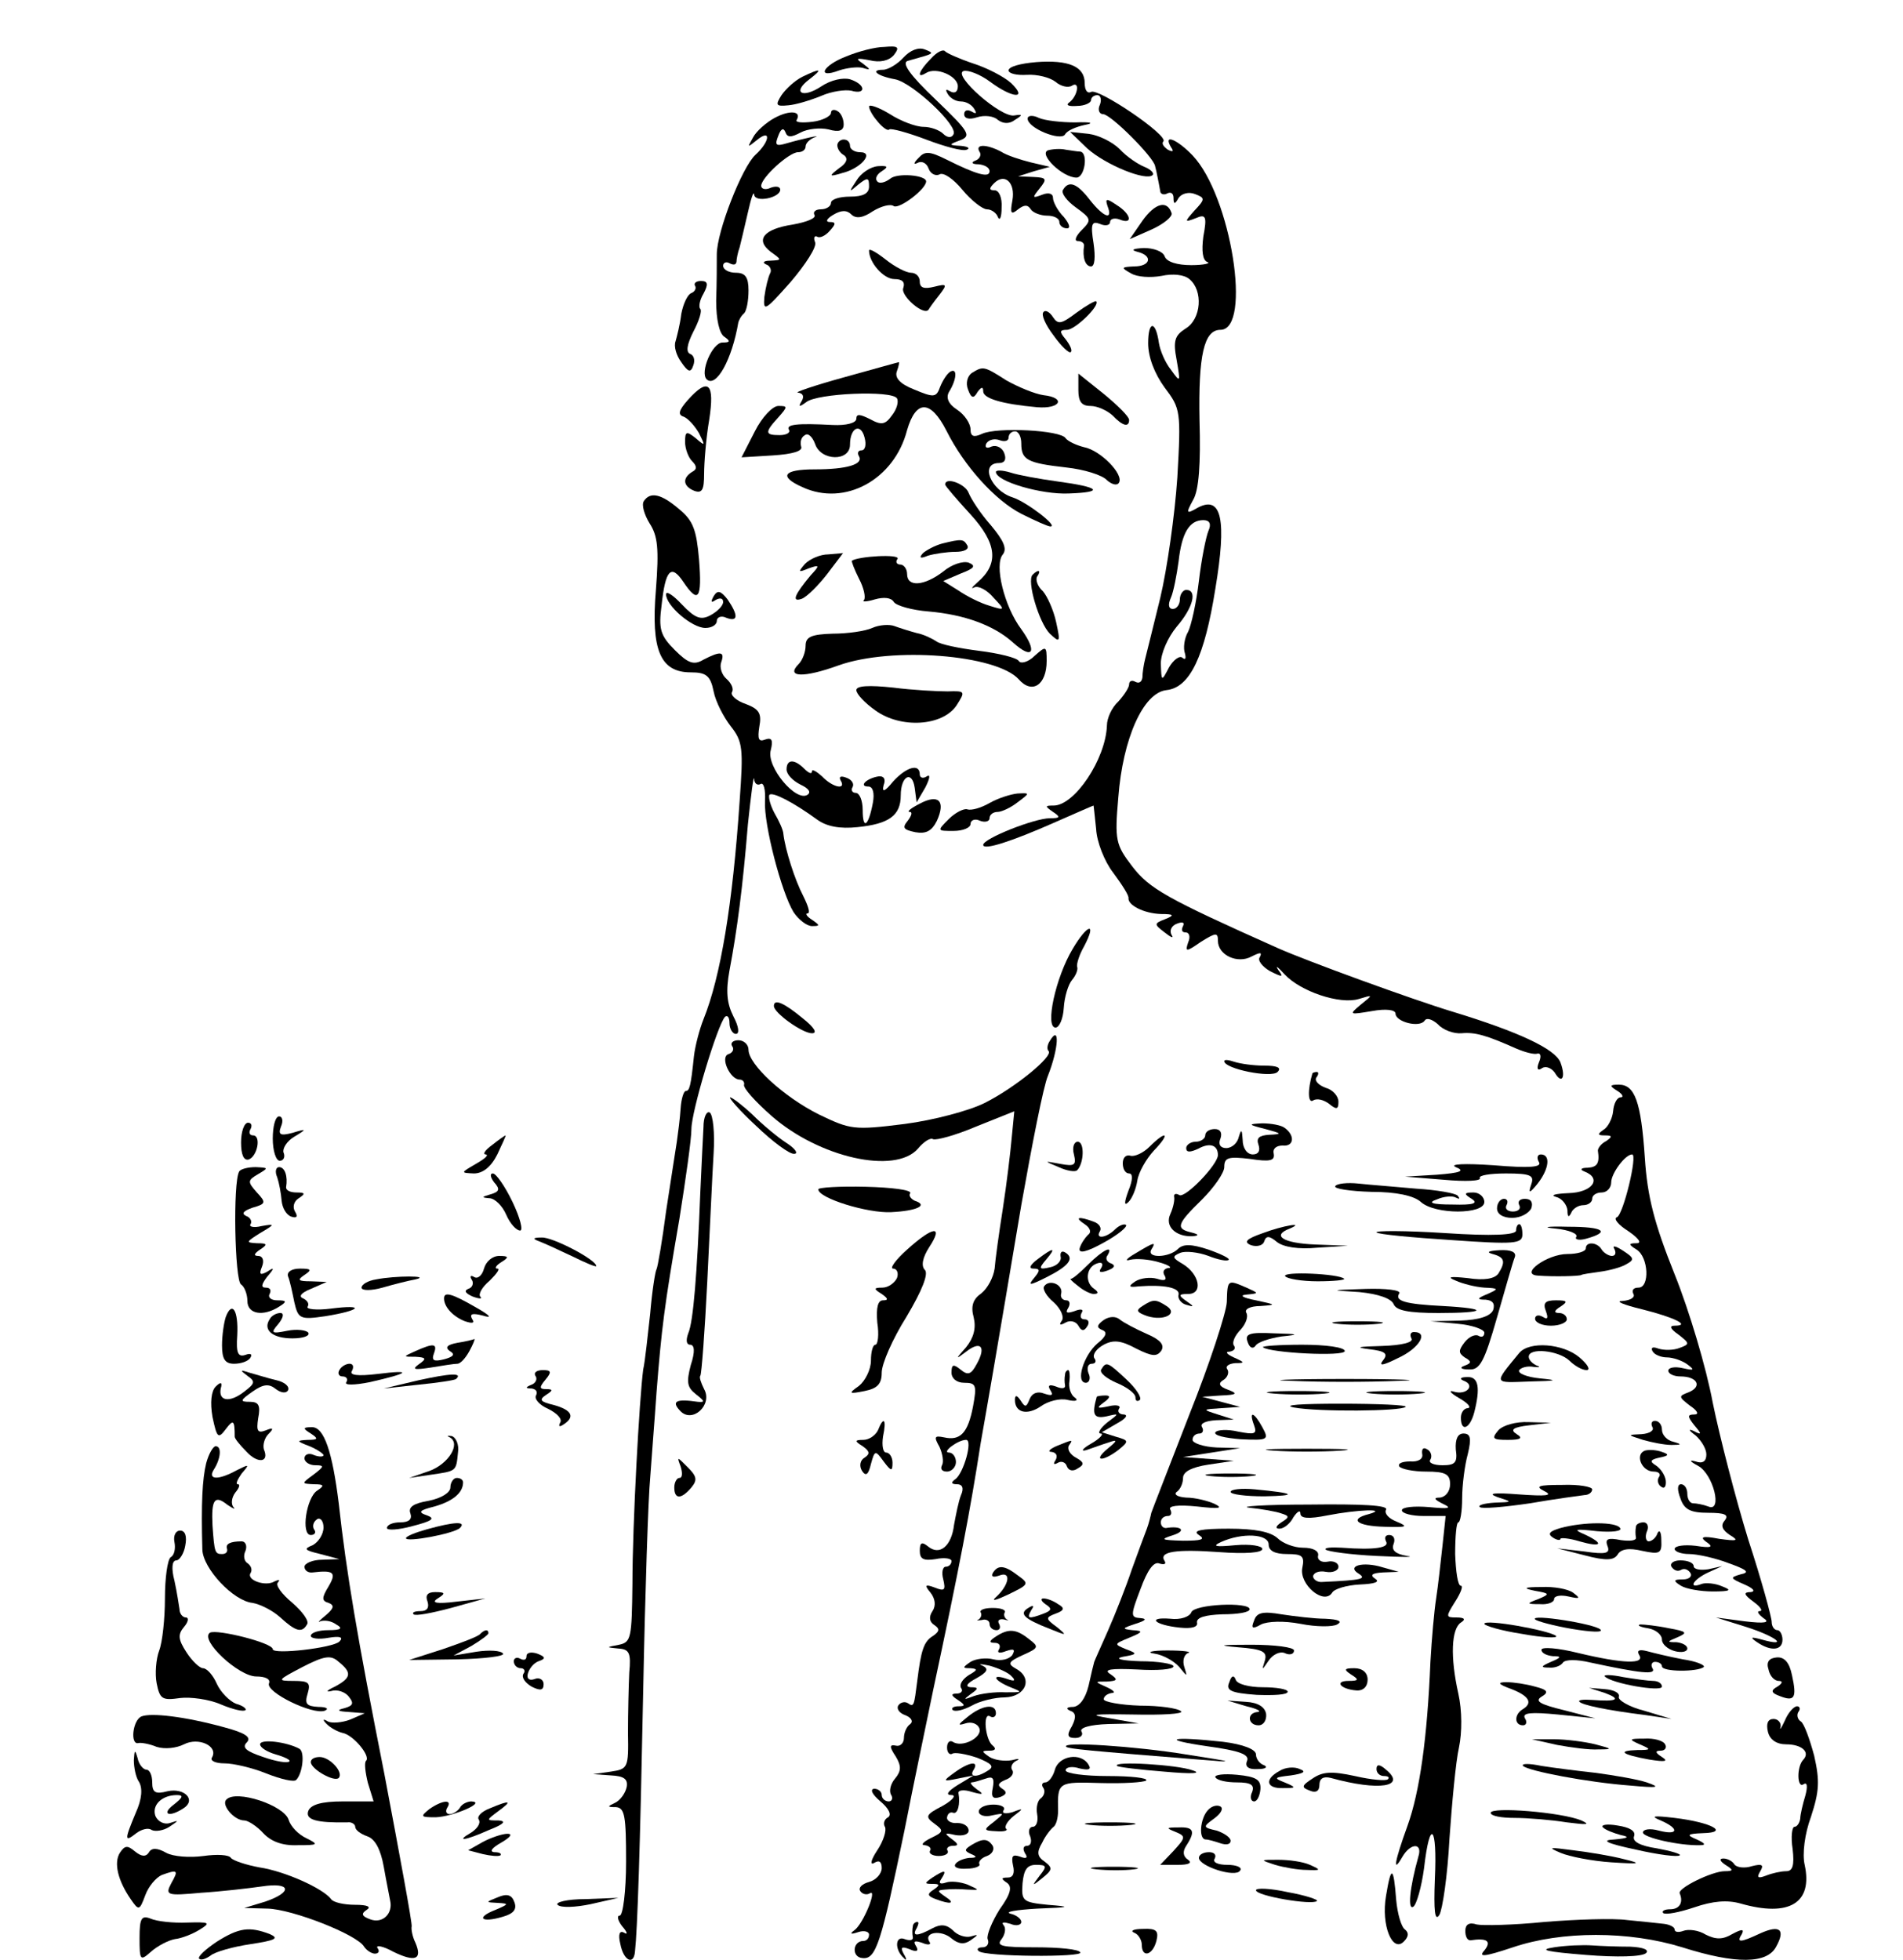 <?xml version="1.0" standalone="no"?>
<!DOCTYPE svg PUBLIC "-//W3C//DTD SVG 20010904//EN"
 "http://www.w3.org/TR/2001/REC-SVG-20010904/DTD/svg10.dtd">
<svg version="1.0" xmlns="http://www.w3.org/2000/svg"
 width="300pt" height="309pt" viewBox="0 0 300 309"
 preserveAspectRatio="xMidYMid meet">
<g transform="translate(0,309) scale(0.1,-0.1)"
fill="#000000" stroke="none">
<path d="M1334 3001 c-37 -14 -48 -36 -11 -22 12 4 29 6 37 4 13 -4 13 -3 0 7
-12 8 -10 9 11 5 16 -4 30 -1 38 8 10 13 7 15 -15 13 -14 0 -41 -7 -60 -15z"/>
<path d="M1424 2999 c-9 -10 -24 -19 -32 -19 -21 0 -9 -10 19 -15 27 -5 101
-74 92 -87 -3 -6 -10 -5 -16 1 -6 6 -20 11 -31 11 -12 0 -36 9 -53 20 -18 11
-33 16 -33 12 1 -12 27 -42 32 -36 3 2 29 -5 58 -16 29 -11 58 -19 64 -16 6 2
2 5 -9 6 -20 1 -20 2 -1 9 18 7 13 14 -39 64 -41 39 -54 58 -44 61 7 2 21 6
28 8 12 4 12 5 -1 10 -10 4 -23 -1 -34 -13z"/>
<path d="M1468 2998 c-20 -20 -24 -33 -8 -23 16 10 50 -5 50 -21 0 -9 -5 -12
-12 -8 -7 4 -8 3 -4 -4 4 -7 13 -12 21 -12 8 0 17 -5 21 -12 4 -7 3 -8 -4 -4
-7 4 -12 2 -12 -4 0 -7 8 -9 20 -5 12 4 27 2 33 -4 8 -6 18 -7 27 0 13 8 12 9
-1 7 -21 -4 -98 64 -80 70 7 2 26 -5 42 -17 35 -26 60 -28 33 -2 -11 10 -38
24 -60 31 -21 7 -41 16 -44 19 -3 4 -13 -1 -22 -11z"/>
<path d="M1633 2992 c-24 -2 -43 -7 -43 -13 0 -5 13 -8 29 -7 16 1 36 -4 45
-11 8 -7 20 -10 26 -6 13 8 9 -17 -5 -27 -5 -4 0 -6 13 -5 12 0 22 5 22 9 0 4
4 8 10 8 5 0 7 -7 4 -15 -4 -8 -1 -15 5 -15 12 0 80 -68 82 -82 1 -4 3 -12 4
-18 1 -5 3 -15 4 -21 0 -5 6 -7 11 -4 6 3 10 0 10 -7 0 -10 2 -11 8 0 5 7 16
10 26 6 16 -6 16 -8 -1 -26 -16 -18 -16 -19 2 -12 16 7 18 3 12 -29 -3 -23 -1
-37 6 -40 7 -2 -5 -5 -25 -5 -22 0 -39 5 -42 14 -3 8 -18 13 -33 13 -17 -1
-21 -3 -10 -6 25 -6 21 -23 -5 -23 -21 -1 -21 -2 -5 -11 10 -6 31 -7 48 -4 18
4 36 2 44 -5 22 -18 19 -63 -6 -78 -17 -11 -20 -19 -14 -50 6 -35 6 -36 -9
-15 -9 11 -17 30 -19 42 -5 36 -17 36 -17 0 0 -22 10 -48 26 -70 25 -33 26
-37 20 -142 -4 -59 -16 -144 -27 -190 -11 -45 -22 -89 -24 -97 -2 -8 -4 -21
-4 -28 -1 -7 -5 -10 -11 -7 -5 3 -10 2 -10 -4 0 -5 -8 -17 -17 -27 -10 -9 -18
-26 -18 -38 -2 -53 -51 -126 -84 -126 -14 0 -14 -1 -1 -10 12 -8 12 -10 -5
-10 -24 0 -105 -32 -105 -42 0 -9 44 5 114 36 32 14 59 26 60 26 0 0 2 -17 4
-37 1 -20 13 -51 27 -69 14 -19 25 -36 24 -40 -1 -11 24 -24 51 -25 21 0 22
-2 7 -8 -18 -7 -18 -8 -1 -21 10 -8 15 -10 11 -4 -4 7 0 15 9 18 8 3 12 2 9
-4 -3 -6 -2 -10 4 -10 6 0 8 -7 4 -16 -5 -15 -3 -15 20 1 24 15 27 15 27 2 0
-23 31 -37 53 -25 14 7 17 7 13 -1 -4 -5 4 -15 16 -22 20 -10 22 -10 13 2 -5
8 -1 5 10 -7 25 -27 87 -48 117 -39 23 7 23 7 3 -9 -19 -16 -18 -16 18 -10 22
4 37 2 37 -4 0 -13 38 -23 46 -11 3 5 12 2 21 -6 8 -9 25 -15 37 -14 21 2 39
-3 86 -24 14 -6 29 -10 34 -8 5 1 6 -5 2 -14 -4 -10 -2 -14 5 -9 6 4 15 0 20
-7 11 -19 18 -8 9 16 -8 21 -65 48 -170 80 -63 19 -230 80 -275 100 -177 79
-203 94 -230 129 -26 34 -28 41 -22 109 7 92 39 165 76 169 37 4 60 53 77 160
18 108 10 147 -27 128 -19 -11 -20 -10 -8 12 9 15 12 57 10 125 -2 103 7 143
33 143 50 0 17 211 -44 275 -24 25 -47 35 -34 13 5 -7 3 -8 -5 -4 -7 5 -10 10
-7 13 9 9 -103 85 -114 78 -6 -3 -10 3 -10 14 0 26 -25 37 -77 33z m272 -739
c-4 -10 -11 -45 -15 -79 -4 -34 -12 -70 -17 -80 -6 -10 -8 -26 -5 -34 2 -8 1
-11 -4 -7 -4 4 -14 -3 -21 -15 -12 -23 -12 -23 -13 6 0 16 11 41 25 58 26 30
33 58 15 58 -5 0 -10 -7 -10 -15 0 -8 -5 -15 -11 -15 -7 0 -8 7 -3 18 4 9 9
35 12 57 5 45 17 65 39 65 10 0 13 -6 8 -17z"/>
<path d="M1265 2969 c-12 -6 -26 -19 -33 -29 -10 -16 -9 -18 11 -16 12 1 35 8
52 15 16 7 37 10 47 8 24 -7 23 10 -2 18 -11 3 -30 -1 -45 -11 -30 -20 -47
-10 -19 11 22 17 18 18 -11 4z"/>
<path d="M1221 2904 c-13 -7 -29 -21 -34 -31 -9 -16 -9 -16 6 -4 23 19 21 -2
-2 -23 -21 -19 -61 -121 -61 -157 0 -13 0 -46 -1 -73 0 -30 5 -52 13 -57 10
-7 9 -9 -3 -9 -16 0 -36 -47 -25 -58 15 -14 40 31 50 90 1 3 4 10 9 14 4 4 7
20 7 36 0 21 -5 28 -20 28 -11 0 -20 5 -20 11 0 5 5 7 10 4 6 -3 10 -3 11 2 0
4 2 15 5 23 2 8 8 33 13 55 5 22 9 35 10 28 1 -13 41 -5 41 8 0 5 -7 6 -15 3
-8 -4 -15 -2 -15 3 0 13 44 53 58 53 7 0 12 4 12 9 0 5 6 11 13 14 17 6 -19
-2 -43 -9 -17 -5 -19 -3 -13 12 4 11 8 13 11 6 3 -9 9 -9 24 -1 11 6 31 8 44
5 17 -5 24 -2 24 8 0 8 -4 18 -10 21 -5 3 -10 2 -10 -3 0 -5 -13 -12 -29 -14
-17 -2 -28 -1 -25 3 8 14 -11 16 -35 3z"/>
<path d="M1620 2903 c0 -15 52 -36 59 -25 3 6 17 12 31 15 16 3 10 5 -15 4
-22 0 -48 3 -57 7 -10 5 -18 4 -18 -1z"/>
<path d="M1714 2856 c29 -26 93 -52 103 -42 3 3 -3 9 -13 13 -10 4 -28 16 -39
28 -11 11 -33 22 -49 24 l-29 3 27 -26z"/>
<path d="M1320 2861 c0 -6 5 -13 11 -16 6 -5 4 -12 -8 -20 -17 -13 -16 -14 4
-8 30 7 52 33 29 33 -9 0 -16 5 -16 10 0 6 -4 10 -10 10 -5 0 -10 -4 -10 -9z"/>
<path d="M1544 2851 c4 -5 0 -12 -6 -14 -8 -3 -6 -6 5 -6 9 -1 17 -5 17 -11 0
-11 -21 -5 -67 18 -28 14 -35 14 -45 3 -8 -8 -8 -11 -2 -8 7 4 15 0 18 -9 3
-8 11 -12 17 -9 6 4 22 -7 36 -24 14 -17 32 -31 39 -31 7 0 15 -6 17 -12 3 -7
6 -1 6 15 1 15 -4 27 -11 27 -9 0 -9 3 -1 11 17 17 34 1 29 -27 -4 -21 -2 -23
9 -14 9 7 15 8 20 0 3 -5 15 -10 26 -10 10 0 19 -4 19 -10 0 -5 5 -10 12 -10
6 0 4 7 -5 18 -10 10 -17 24 -17 30 0 7 -7 9 -17 5 -16 -6 -16 -5 -4 10 12 15
11 17 -10 18 l-24 1 25 8 25 7 -30 7 c-16 4 -38 11 -47 17 -23 12 -41 12 -34
0z"/>
<path d="M1652 2853 c-15 -6 23 -43 45 -43 13 0 19 39 6 41 -5 0 -15 2 -23 3
-8 2 -21 1 -28 -1z"/>
<path d="M1350 2805 c-12 -18 -12 -19 3 -6 15 12 17 11 17 -3 0 -11 -9 -16
-30 -16 -16 0 -30 -4 -30 -10 0 -5 -7 -10 -16 -10 -8 0 -13 -4 -10 -9 3 -5
-12 -11 -34 -15 -46 -7 -60 -24 -35 -43 18 -13 18 -13 -1 -14 -10 0 -13 -3 -6
-6 6 -2 9 -9 6 -14 -3 -6 -7 -22 -9 -37 -2 -24 1 -22 41 23 24 28 42 56 39 63
-3 7 -1 11 3 9 4 -3 13 1 20 9 10 11 10 14 0 14 -7 0 -5 5 5 11 13 8 22 8 29
1 7 -7 18 -6 34 5 13 8 28 12 33 8 9 -5 51 27 51 39 0 10 -46 14 -57 4 -8 -6
-17 -8 -20 -4 -4 4 -1 11 7 16 11 7 10 9 -6 8 -12 -1 -27 -11 -34 -23z"/>
<path d="M1676 2791 c-4 -5 6 -18 20 -28 25 -18 25 -20 9 -36 -9 -9 -12 -17
-6 -17 6 0 10 -3 10 -7 -3 -19 2 -33 11 -33 6 0 7 15 4 36 -5 31 -3 36 10 31
9 -4 16 -2 16 3 0 5 7 7 15 4 22 -9 18 9 -5 23 -16 11 -18 10 -14 -2 9 -23 -6
-18 -28 10 -20 26 -33 31 -42 16z"/>
<path d="M1801 2742 l-20 -29 34 15 c20 9 34 21 32 26 -7 21 -26 16 -46 -12z"/>
<path d="M1370 2695 c0 -19 23 -45 40 -45 13 0 17 -5 14 -14 -5 -12 33 -45 40
-34 1 2 8 12 16 22 14 18 13 19 -7 14 -16 -4 -23 -2 -23 8 0 8 -6 14 -14 14
-7 0 -25 9 -40 21 -14 11 -26 18 -26 14z"/>
<path d="M1096 2639 c2 -4 -1 -9 -6 -11 -6 -2 -13 -17 -16 -33 -2 -17 -7 -36
-9 -43 -3 -8 1 -22 9 -33 11 -16 15 -17 19 -5 3 8 1 16 -5 18 -7 3 -5 15 5 35
9 17 14 33 11 36 -3 3 -1 14 5 24 8 15 7 20 -4 20 -8 0 -12 -4 -9 -8z"/>
<path d="M1697 2597 c-24 -18 -29 -19 -37 -7 -5 8 -12 12 -15 8 -4 -4 3 -20
16 -37 12 -17 25 -29 27 -26 3 2 -1 11 -8 20 -10 12 -10 15 2 15 13 0 53 39
46 45 -2 1 -16 -7 -31 -18z"/>
<path d="M1330 2495 c-47 -13 -79 -24 -72 -24 8 -1 10 -6 6 -13 -6 -10 -4 -10
7 -2 17 14 135 19 143 6 3 -5 0 -17 -8 -27 -10 -14 -16 -16 -34 -6 -16 8 -22
9 -22 1 0 -7 -16 -11 -37 -10 -57 3 -75 1 -69 -8 2 -4 -4 -8 -15 -8 -23 0 -24
4 -2 28 15 17 15 18 0 18 -9 0 -26 -18 -37 -40 l-21 -41 49 3 c32 2 48 7 45
14 -2 7 0 15 6 18 5 4 12 -3 16 -14 9 -27 55 -28 55 -1 0 27 17 35 23 11 3
-11 1 -20 -5 -20 -5 0 -7 -4 -4 -9 8 -13 -19 -21 -70 -21 -49 0 -57 -11 -19
-28 67 -31 145 12 165 90 14 48 37 48 62 -1 28 -56 77 -110 118 -131 22 -11
42 -20 46 -20 13 0 -38 39 -60 46 -34 11 -52 54 -21 54 9 0 12 6 8 16 -3 8
-12 13 -20 10 -8 -4 -11 -1 -8 5 4 6 13 8 21 5 8 -3 14 -1 14 4 0 6 5 10 10
10 6 0 10 -9 10 -19 0 -26 9 -31 71 -38 28 -3 57 -12 64 -20 8 -7 16 -9 19 -4
8 13 -29 51 -55 56 -12 3 -25 9 -29 14 -7 13 -109 18 -132 7 -13 -6 -18 -4
-18 7 0 9 -9 23 -21 31 -14 9 -18 19 -13 28 12 19 14 39 2 32 -5 -3 -12 -14
-16 -24 -6 -17 -10 -17 -41 -4 -23 9 -31 19 -27 29 3 8 4 15 3 14 -1 0 -40
-11 -87 -24z"/>
<path d="M1532 2502 c-7 -5 -10 -16 -6 -26 5 -14 9 -15 15 -4 6 8 9 9 9 1 0
-11 29 -20 85 -25 37 -3 46 15 10 19 -14 2 -40 13 -58 23 -36 23 -37 23 -55
12z"/>
<path d="M1700 2475 c0 -18 5 -25 19 -25 11 0 26 -7 35 -15 16 -17 26 -19 26
-7 0 5 -18 23 -40 41 l-40 32 0 -26z"/>
<path d="M1084 2459 c-14 -16 -16 -23 -6 -26 7 -3 17 -14 24 -26 10 -20 10
-21 -5 -8 -15 12 -17 11 -17 -6 0 -10 5 -24 11 -30 8 -8 8 -13 0 -17 -16 -10
-14 -23 4 -30 12 -4 15 2 15 27 0 17 3 56 8 85 9 58 -1 68 -34 31z"/>
<path d="M1570 2346 c0 -15 72 -36 115 -34 57 2 49 10 -18 19 -29 4 -62 10
-74 14 -13 4 -23 4 -23 1z"/>
<path d="M1490 2326 c0 -2 18 -23 40 -47 42 -46 45 -78 11 -107 -9 -8 -11 -11
-5 -8 6 3 20 -4 30 -16 19 -20 19 -21 -6 -13 -14 4 -36 15 -49 24 l-24 15 28
12 c21 8 24 12 12 17 -9 3 -27 -3 -40 -14 -30 -23 -57 -25 -57 -4 0 8 -5 15
-11 15 -5 0 -8 4 -4 9 4 8 -62 4 -72 -3 -1 -1 4 -14 11 -28 8 -15 11 -30 8
-34 -4 -3 4 -3 17 1 14 4 26 3 30 -4 4 -6 29 -13 55 -15 57 -5 103 -22 133
-49 31 -28 39 -15 13 21 -27 36 -43 102 -29 118 7 9 1 22 -19 46 -16 18 -31
41 -35 51 -5 14 -37 26 -37 13z"/>
<path d="M1015 2300 c-4 -6 1 -22 9 -35 13 -20 15 -40 10 -105 -8 -95 7 -130
55 -130 24 0 31 -5 36 -30 3 -16 16 -41 27 -55 19 -24 20 -35 14 -118 -11
-163 -30 -277 -57 -344 -6 -15 -13 -41 -15 -58 -5 -48 -7 -55 -13 -55 -3 0 -7
-12 -8 -27 -1 -16 -4 -39 -6 -53 -2 -14 -10 -63 -17 -110 -6 -46 -13 -87 -15
-91 -2 -3 -7 -34 -10 -70 -4 -35 -8 -75 -11 -88 -6 -45 -17 -244 -17 -338 -1
-85 -2 -92 -21 -96 -21 -4 -21 -4 -1 -6 17 -1 20 -7 17 -38 -1 -21 -2 -64 -2
-95 1 -55 0 -57 -27 -61 l-28 -4 28 -2 c21 -1 27 -6 25 -18 -2 -10 -10 -21
-18 -25 -13 -6 -13 -7 1 -7 14 -1 16 -14 16 -86 0 -47 -5 -85 -10 -85 -5 0 -3
-8 4 -17 8 -9 9 -14 3 -10 -7 4 -10 -2 -6 -18 5 -26 21 -34 23 -12 4 36 8 160
13 412 3 154 8 305 11 335 2 30 7 91 10 135 8 101 12 134 36 273 10 63 19 126
19 142 0 28 41 164 53 177 4 3 7 -1 7 -10 0 -9 5 -17 10 -17 6 0 5 11 -4 28
-10 20 -12 39 -6 72 12 63 21 132 29 230 5 47 9 79 10 72 0 -7 5 -11 10 -8 5
3 8 -9 7 -27 -2 -37 26 -144 45 -175 8 -12 21 -22 29 -22 13 0 13 1 0 10 -8 5
-11 10 -7 10 5 0 1 12 -7 28 -13 25 -28 72 -31 97 0 6 -7 21 -14 33 -7 13 -10
26 -8 29 5 5 38 -12 75 -39 15 -11 36 -15 64 -12 49 5 68 18 68 50 0 31 18 40
22 12 l3 -23 14 24 c7 14 8 21 2 17 -6 -4 -11 -2 -11 3 0 18 -21 12 -42 -11
-13 -16 -18 -18 -15 -6 4 10 0 15 -8 14 -19 -3 -32 -16 -16 -16 7 0 10 -10 7
-26 -7 -37 -16 -43 -16 -11 0 15 -5 27 -11 27 -5 0 -8 4 -5 9 3 5 -1 12 -10
15 -8 3 -12 2 -9 -4 10 -16 -12 -12 -29 6 -9 8 -16 12 -16 8 0 -5 -5 -3 -12 4
-16 16 -28 15 -28 -1 0 -8 10 -18 22 -24 13 -6 17 -12 11 -16 -18 -12 -65 44
-58 70 4 16 2 21 -9 17 -10 -4 -12 1 -9 20 4 21 0 28 -21 36 -15 5 -25 14 -22
19 3 5 -1 14 -9 21 -7 6 -11 18 -8 26 6 17 -1 18 -28 4 -15 -9 -24 -6 -45 15
-23 23 -26 33 -21 71 6 56 15 65 34 37 24 -36 30 -27 25 35 -4 46 -9 61 -31
79 -29 25 -46 28 -56 13z"/>
<path d="M1485 2233 c-11 -3 -24 -10 -30 -15 -7 -8 -4 -9 8 -4 10 3 30 6 43 6
14 0 22 4 19 10 -6 10 -8 11 -40 3z"/>
<path d="M1269 2201 c-11 -13 -11 -14 6 -7 17 6 18 5 3 -11 -25 -30 -31 -43
-14 -37 8 3 26 21 40 39 l25 33 -23 -2 c-13 0 -29 -7 -37 -15z"/>
<path d="M1628 2184 c-10 -9 10 -76 27 -93 16 -15 17 -14 10 18 -4 19 -14 41
-21 49 -8 7 -12 18 -9 23 7 10 2 12 -7 3z"/>
<path d="M1050 2153 c0 -18 41 -53 62 -53 10 0 18 5 18 11 0 6 7 9 15 5 19 -7
19 4 2 29 -11 14 -16 15 -22 5 -5 -9 -4 -11 3 -6 7 4 12 3 12 -3 0 -6 -9 -15
-20 -21 -15 -8 -24 -5 -45 17 -14 15 -25 22 -25 16z"/>
<path d="M1375 2100 c-11 -5 -39 -9 -62 -9 -34 -1 -43 -5 -43 -19 0 -10 -5
-23 -11 -29 -21 -21 8 -22 63 -2 84 30 249 17 284 -22 21 -24 44 -9 44 29 0
24 -1 24 -19 8 -10 -10 -22 -13 -25 -8 -3 5 -31 12 -63 16 -31 4 -61 10 -67
15 -6 4 -20 11 -31 13 -11 3 -27 8 -35 11 -8 3 -24 2 -35 -3z"/>
<path d="M1350 2002 c0 -6 13 -20 30 -32 40 -29 106 -25 128 8 14 22 14 23
-14 22 -16 0 -55 2 -86 6 -38 4 -58 3 -58 -4z"/>
<path d="M1450 1823 c-14 -7 -21 -13 -16 -13 5 0 3 -6 -3 -14 -9 -11 -7 -14
12 -18 17 -3 26 2 34 18 14 31 3 43 -27 27z"/>
<path d="M1560 1824 c-14 -8 -29 -12 -35 -10 -5 2 -19 -5 -29 -15 -19 -19 -19
-19 7 -19 15 0 27 5 27 11 0 6 7 9 15 5 8 -3 15 -1 15 4 0 6 6 10 13 10 6 0
21 7 31 15 20 15 20 15 0 14 -10 -1 -30 -7 -44 -15z"/>
<path d="M1691 1594 c-27 -45 -44 -124 -27 -124 6 0 12 14 13 31 1 17 7 37 13
44 6 7 10 17 8 21 -1 5 4 20 11 32 21 40 5 35 -18 -4z"/>
<path d="M1220 1504 c0 -11 45 -43 60 -43 9 0 4 9 -15 24 -29 24 -45 31 -45
19z"/>
<path d="M1655 1449 c-4 -6 -5 -13 -2 -16 8 -8 -53 -58 -101 -82 -24 -12 -80
-27 -126 -33 -80 -10 -85 -9 -135 15 -56 28 -111 79 -111 102 0 8 -7 15 -16
15 -8 0 -13 -4 -10 -9 4 -5 1 -11 -6 -13 -13 -5 3 -40 18 -40 5 0 8 -4 7 -8
-2 -5 18 -27 43 -49 75 -66 195 -93 231 -52 9 11 20 18 24 15 5 -2 35 6 68 20
l60 24 -4 -41 c-2 -23 -8 -73 -14 -112 -6 -38 -12 -81 -13 -95 -2 -14 -11 -31
-21 -39 -13 -9 -17 -20 -12 -38 4 -17 0 -32 -12 -47 -17 -19 -17 -20 0 -7 23
18 32 8 17 -19 -9 -17 -14 -19 -26 -9 -11 9 -14 8 -14 -5 0 -9 8 -16 20 -16
19 0 20 -4 14 -37 -8 -42 -20 -55 -46 -49 -15 3 -16 1 -7 -15 5 -11 7 -24 4
-29 -3 -6 0 -10 8 -10 7 0 14 7 14 15 0 8 -5 15 -11 15 -12 0 14 20 27 20 11
0 -4 -53 -17 -62 -7 -5 -7 -8 3 -8 8 0 11 -6 6 -17 -4 -10 -8 -31 -11 -47 -4
-34 -23 -49 -41 -34 -10 8 -13 6 -13 -7 0 -13 6 -16 25 -13 14 3 25 1 25 -3 0
-5 -4 -9 -9 -9 -5 0 -7 -9 -4 -20 4 -17 2 -19 -13 -13 -16 6 -17 4 -7 -8 7 -9
9 -20 3 -29 -6 -9 -5 -17 3 -22 9 -6 8 -10 -2 -17 -15 -9 -19 -23 -25 -71 -5
-39 -5 -42 -15 -35 -5 3 -12 1 -15 -4 -3 -5 2 -12 11 -15 10 -4 13 -10 8 -14
-6 -4 -10 -14 -10 -22 0 -8 -6 -14 -13 -12 -10 2 -10 -2 0 -17 9 -15 9 -23 -1
-35 -7 -8 -10 -20 -6 -26 3 -5 1 -10 -4 -10 -6 0 -11 5 -11 10 0 6 -6 10 -12
10 -7 -1 -3 -9 10 -20 13 -11 18 -21 12 -25 -6 -3 -8 -10 -5 -15 3 -5 -2 -22
-12 -37 -10 -15 -12 -24 -5 -20 8 5 12 2 12 -8 0 -9 -9 -19 -20 -22 -11 -3
-17 -9 -14 -14 3 -5 10 -7 15 -4 13 9 -10 -48 -24 -58 -8 -6 -6 -7 6 -3 9 3
17 1 17 -4 0 -6 -4 -10 -9 -10 -17 0 -19 -26 -1 -27 21 -2 29 23 66 202 14 72
35 171 45 220 41 192 59 286 75 390 3 17 12 68 20 115 8 47 28 164 44 260 17
96 35 188 42 204 17 43 19 82 3 55z"/>
<path d="M1930 1417 c0 -12 74 -27 84 -17 7 7 -1 10 -21 10 -17 0 -38 3 -47 6
-9 3 -16 4 -16 1z"/>
<path d="M2069 1398 c-8 -27 -7 -48 1 -43 6 4 17 1 25 -5 12 -10 15 -9 15 3 0
9 -9 19 -20 22 -11 4 -18 11 -15 16 4 5 4 9 1 9 -3 0 -6 -1 -7 -2z"/>
<path d="M2550 1370 c8 -5 10 -10 5 -10 -6 0 -11 -10 -12 -22 -1 -11 -8 -25
-15 -29 -10 -7 -10 -9 2 -9 12 0 12 -2 2 -9 -8 -4 -13 -11 -13 -15 3 -20 -1
-26 -16 -27 -11 0 -13 -3 -5 -6 28 -11 12 -33 -25 -34 -21 -1 -30 -3 -20 -6 9
-2 17 -12 18 -21 0 -11 2 -12 6 -4 2 6 11 12 19 12 8 0 14 5 14 10 0 6 7 10
15 10 8 0 15 7 15 16 0 14 22 44 33 44 9 0 -14 -95 -24 -99 -6 -2 2 -12 18
-22 16 -11 22 -19 13 -19 -13 0 -13 -2 0 -10 19 -12 21 -60 3 -60 -8 0 -11 -4
-8 -10 3 -5 -4 -10 -17 -11 -13 0 1 -6 30 -13 52 -13 78 -26 52 -26 -9 0 -7
-5 6 -14 18 -14 18 -15 2 -21 -10 -4 -25 -4 -34 -1 -8 3 -12 2 -9 -4 3 -6 14
-10 23 -10 9 0 24 -5 32 -11 12 -9 11 -10 -7 -6 -13 3 -23 1 -23 -4 0 -5 9 -9
19 -9 27 0 35 -16 13 -25 -16 -6 -16 -7 2 -21 12 -8 15 -14 7 -14 -11 0 -11
-3 0 -17 12 -14 12 -16 -1 -9 -9 4 -8 1 3 -7 9 -8 17 -21 17 -30 0 -11 -6 -15
-17 -11 -11 3 -9 0 4 -7 24 -13 39 -74 16 -64 -8 3 -19 5 -24 5 -5 0 -9 7 -9
15 0 8 -4 15 -10 15 -6 0 -6 -9 -1 -22 6 -18 16 -23 44 -23 26 0 33 -3 26 -12
-7 -8 -4 -15 8 -23 15 -9 12 -10 -17 -6 -26 5 -31 3 -20 -5 12 -8 8 -10 -17
-6 -18 2 -33 0 -33 -5 0 -4 10 -8 23 -8 12 0 40 -6 61 -14 31 -11 35 -15 20
-18 -17 -5 -17 -6 6 -16 14 -6 18 -11 10 -12 -12 0 -11 -4 4 -15 11 -8 16 -15
10 -15 -5 0 -2 -5 6 -11 11 -7 3 -9 -30 -5 l-45 6 48 -15 c47 -15 68 -32 25
-20 -18 5 -20 4 -8 -4 22 -15 40 -13 40 4 0 8 -4 15 -8 15 -5 0 -9 6 -9 13 0
7 -16 66 -37 130 -20 65 -45 162 -56 216 -10 54 -37 145 -60 202 -32 80 -43
122 -47 184 -6 89 -16 115 -41 115 -15 0 -15 -2 -2 -10z"/>
<path d="M1192 1315 c26 -25 53 -45 60 -44 7 0 2 8 -12 17 -14 9 -38 29 -54
45 -16 15 -32 27 -35 27 -3 0 15 -21 41 -45z"/>
<path d="M1109 1313 c-1 -15 -3 -62 -5 -103 -5 -128 -11 -204 -19 -222 -4 -11
-3 -18 3 -18 7 0 8 -11 1 -32 -7 -27 -6 -35 8 -46 14 -11 15 -13 3 -12 -34 5
-42 1 -28 -14 19 -21 52 9 38 34 -5 10 -8 19 -6 21 2 2 7 69 11 149 4 80 8
171 10 202 2 32 -1 60 -6 64 -5 3 -10 -7 -10 -23z"/>
<path d="M430 1295 c0 -19 5 -35 11 -35 6 0 9 6 6 13 -2 6 5 18 17 25 20 12
20 13 -3 6 -19 -5 -23 -3 -18 10 4 9 2 16 -3 16 -6 0 -10 -16 -10 -35z"/>
<path d="M380 1289 c0 -19 4 -29 12 -27 14 5 20 38 7 38 -6 0 -7 5 -4 10 3 6
1 10 -4 10 -6 0 -11 -14 -11 -31z"/>
<path d="M1995 1310 c26 -7 27 -8 6 -9 -16 -1 -21 -5 -17 -16 3 -9 0 -15 -9
-15 -9 0 -16 10 -16 23 -1 16 -2 18 -6 5 -2 -10 -11 -18 -20 -18 -9 0 -13 6
-9 15 3 9 0 15 -9 15 -8 0 -15 -4 -15 -10 0 -5 -7 -10 -15 -10 -8 0 -15 -5
-15 -10 0 -7 6 -7 19 -1 18 10 31 6 31 -10 0 -15 -52 -69 -61 -63 -5 3 -9 2
-8 -3 1 -4 -1 -16 -6 -27 -9 -19 8 -36 35 -35 11 1 10 3 -2 6 -25 6 -23 13 17
52 19 19 35 42 35 51 0 15 6 17 40 13 32 -5 40 -3 38 8 -2 8 4 13 14 13 18 -2
20 16 3 28 -5 4 -21 7 -35 7 -23 -1 -23 -2 5 -9z"/>
<path d="M776 1285 c-11 -8 -16 -15 -10 -15 5 -1 -2 -7 -16 -15 -24 -14 -24
-14 -3 -15 14 0 27 10 37 30 8 17 14 30 13 30 -1 0 -11 -7 -21 -15z"/>
<path d="M1812 1282 c-10 -10 -24 -16 -30 -14 -7 2 -12 -3 -12 -12 0 -9 4 -16
10 -16 6 0 6 -10 -1 -27 -7 -19 -7 -25 0 -18 6 6 12 21 14 34 2 13 14 34 26
47 27 28 20 33 -7 6z"/>
<path d="M1693 1270 c4 -17 1 -19 -21 -15 -27 5 -27 5 -3 -5 13 -6 26 -8 29
-5 11 11 12 45 1 45 -6 0 -9 -9 -6 -20z"/>
<path d="M2426 1258 c5 -8 -13 -10 -72 -5 -45 3 -70 2 -59 -3 15 -6 8 -9 -30
-12 l-50 -3 62 -5 c33 -3 59 -2 56 3 -2 4 16 7 41 7 39 0 45 -3 40 -17 -5 -15
-3 -15 10 1 18 23 21 46 5 46 -5 0 -7 -5 -3 -12z"/>
<path d="M377 1243 c-10 -17 -7 -172 3 -178 5 -3 10 -15 10 -26 0 -21 25 -25
50 -9 13 8 12 10 -3 10 -10 0 -15 5 -12 10 3 6 1 10 -6 10 -8 0 -7 5 2 17 12
14 12 16 0 8 -11 -6 -13 -4 -8 8 4 10 1 17 -6 17 -8 0 -6 4 3 10 12 8 12 10
-5 10 -18 1 -17 2 5 16 24 14 24 15 2 11 -12 -3 -20 -1 -17 3 3 5 -1 11 -7 13
-8 4 -4 8 10 13 21 6 22 8 7 24 -15 17 -15 19 2 29 17 10 16 10 -4 11 -12 0
-24 -3 -26 -7z"/>
<path d="M437 1234 c3 -9 6 -25 7 -37 1 -11 7 -22 15 -25 9 -3 11 0 6 8 -4 7
-2 16 6 21 11 7 10 9 -3 9 -10 0 -17 3 -17 8 3 18 -2 32 -11 32 -5 0 -7 -7 -3
-16z"/>
<path d="M779 1226 c10 -11 8 -15 -6 -19 -14 -4 -14 -5 -2 -6 9 0 21 -12 27
-26 6 -14 16 -25 22 -25 5 0 0 20 -12 45 -12 25 -26 45 -31 45 -5 0 -4 -6 2
-14z"/>
<path d="M2105 1220 c-3 -4 23 -8 57 -9 39 0 67 -6 78 -16 22 -20 100 -20 100
0 0 8 -8 15 -17 15 -15 0 -16 -2 -3 -10 11 -7 3 -10 -30 -9 -33 0 -40 3 -25 8
11 5 25 6 30 3 6 -3 7 -2 3 3 -4 4 -33 9 -65 11 -32 3 -73 6 -91 8 -18 2 -35
0 -37 -4z"/>
<path d="M1290 1215 c0 -14 78 -38 115 -36 41 2 59 11 37 18 -6 3 -10 8 -7 12
2 5 -29 9 -70 10 -41 1 -75 -1 -75 -4z"/>
<path d="M2360 1185 c0 -9 9 -15 24 -15 13 0 26 7 30 15 3 9 0 15 -10 15 -8 0
-12 -4 -9 -10 3 -5 -1 -10 -10 -10 -9 0 -13 5 -10 10 3 6 1 10 -4 10 -6 0 -11
-7 -11 -15z"/>
<path d="M1710 1160 c9 -6 11 -13 5 -17 -5 -5 -11 -14 -13 -21 -2 -9 11 -6 38
9 22 12 38 25 35 28 -3 2 -11 -1 -17 -7 -14 -14 -32 -16 -24 -3 3 5 -1 12 -10
15 -24 9 -31 7 -14 -4z"/>
<path d="M1991 1146 c-26 -9 -31 -14 -19 -19 9 -3 19 -1 21 6 3 9 8 9 20 -1
10 -8 34 -12 64 -9 l48 3 -52 2 c-50 2 -69 14 -40 25 26 11 -10 5 -42 -7z"/>
<path d="M2390 1150 c0 -7 -37 -9 -112 -4 -62 4 -111 4 -108 1 3 -3 56 -8 118
-12 100 -7 112 -6 112 9 0 9 -2 16 -5 16 -3 0 -5 -5 -5 -10z"/>
<path d="M2453 1153 c20 -2 35 -8 32 -13 -3 -4 4 -6 15 -3 40 11 28 19 -28 19
-35 1 -42 -1 -19 -3z"/>
<path d="M1430 1120 c-18 -16 -28 -30 -22 -30 6 0 9 -7 6 -15 -4 -8 -14 -15
-23 -15 -14 0 -14 -2 -1 -10 10 -7 11 -10 2 -10 -8 0 -11 -11 -9 -35 3 -19 1
-35 -3 -35 -4 0 -7 -11 -7 -25 0 -14 -9 -32 -19 -40 -17 -12 -16 -13 9 -8 20
4 27 11 27 29 0 14 17 53 39 88 25 42 35 68 29 74 -6 6 -4 19 7 36 23 35 6 33
-35 -4z"/>
<path d="M850 1133 c8 -3 32 -14 53 -24 20 -10 37 -17 37 -15 0 10 -69 46 -86
45 -14 0 -15 -2 -4 -6z"/>
<path d="M1790 1114 c-14 -8 -18 -13 -8 -10 9 2 29 1 45 -4 15 -4 22 -9 15 -9
-7 -1 -10 -6 -6 -12 4 -7 0 -9 -12 -5 -11 3 -26 1 -34 -4 -12 -8 -11 -10 5 -8
40 3 65 -2 63 -13 -2 -6 4 -14 12 -16 13 -4 13 -3 0 6 -13 9 -12 11 3 11 24 0
18 31 -8 47 -17 10 -18 12 -4 18 8 3 28 1 44 -5 15 -6 30 -9 32 -6 2 2 -12 9
-32 16 -27 9 -40 9 -48 1 -14 -14 -50 -15 -42 -1 8 13 5 12 -25 -6z"/>
<path d="M2500 1122 c0 -5 -13 -9 -29 -9 -32 0 -76 -32 -47 -34 25 -2 66 -1
69 1 1 1 14 3 29 5 15 2 34 7 42 12 13 7 12 10 -5 21 -12 8 -18 9 -14 3 3 -6
2 -11 -4 -11 -5 0 -13 5 -16 10 -7 12 -25 13 -25 2z"/>
<path d="M1636 1105 c-12 -9 -15 -15 -7 -15 11 0 11 -3 1 -15 -10 -12 -7 -12
19 1 36 18 45 30 31 39 -6 4 -9 1 -8 -6 2 -7 -6 -15 -17 -17 -17 -4 -18 -2 -6
12 17 20 12 20 -13 1z"/>
<path d="M1715 1096 c-13 -13 -25 -23 -27 -22 -2 0 3 -5 11 -11 8 -7 20 -13
25 -13 8 0 8 3 1 8 -15 10 -13 34 4 40 8 3 11 0 7 -7 -5 -7 -1 -8 10 -4 11 4
13 8 6 11 -7 2 -10 8 -6 13 10 17 -7 9 -31 -15z"/>
<path d="M2353 1113 c19 -5 21 -12 9 -31 -6 -8 -22 -11 -48 -7 -28 3 -34 2
-19 -4 11 -5 31 -10 45 -11 23 -1 23 -2 5 -10 -17 -7 -17 -9 -3 -9 11 -1 15
-6 12 -16 -4 -10 -22 -16 -53 -17 l-46 -1 43 -4 c23 -2 42 -9 42 -14 0 -6 -4
-8 -9 -5 -5 3 -15 -1 -22 -10 -10 -13 -10 -17 0 -24 11 -6 11 -9 0 -13 -9 -3
-6 -6 7 -6 17 -1 24 12 44 82 13 45 25 88 28 95 3 8 -6 12 -24 11 -17 -1 -22
-3 -11 -6z"/>
<path d="M763 1090 c-3 -11 -10 -17 -16 -13 -5 3 -7 1 -3 -5 3 -5 1 -12 -6
-14 -7 -3 -4 -7 7 -12 11 -4 16 -4 12 0 -3 4 3 15 15 25 11 11 17 19 12 19 -5
0 -2 5 6 10 13 8 12 10 -3 10 -11 0 -21 -9 -24 -20z"/>
<path d="M454 1078 c3 -7 7 -26 10 -41 6 -26 9 -28 49 -22 56 9 64 19 9 12
-23 -3 -40 -1 -37 3 3 5 -1 10 -7 13 -8 3 -3 9 12 15 l25 11 -25 1 c-20 0 -22
2 -10 10 12 8 11 10 -7 10 -13 0 -21 -5 -19 -12z"/>
<path d="M2026 1078 c3 -4 26 -8 51 -8 26 0 44 2 42 4 -8 8 -98 12 -93 4z"/>
<path d="M593 1073 c-13 -2 -23 -8 -23 -13 0 -5 15 -5 33 0 17 5 41 11 52 13
26 6 -32 6 -62 0z"/>
<path d="M1646 1062 c-3 -4 4 -16 15 -25 11 -10 17 -23 13 -29 -5 -7 -3 -8 6
-3 7 4 16 2 20 -5 5 -9 9 -9 14 -1 4 6 2 11 -4 11 -6 0 -8 4 -5 10 4 6 -1 7
-11 3 -12 -4 -15 -3 -10 5 4 7 2 12 -3 12 -6 0 -10 5 -8 11 3 14 -19 23 -27
11z"/>
<path d="M1934 1037 c-1 -17 -27 -97 -59 -177 -31 -80 -58 -149 -60 -155 -1
-5 -4 -17 -7 -25 -3 -8 -14 -37 -24 -65 -9 -27 -26 -70 -37 -95 -11 -25 -21
-47 -22 -50 -1 -3 -5 -20 -9 -38 -5 -20 -14 -32 -24 -33 -11 0 -12 -3 -5 -6 9
-3 10 -10 3 -24 -9 -15 -7 -19 5 -19 9 0 13 5 10 10 -4 6 13 11 42 12 l48 1
-45 8 c-36 6 -29 7 37 6 45 -1 79 1 75 5 -5 5 -34 9 -65 9 -31 1 -57 6 -57 10
0 5 6 9 13 10 6 0 3 4 -8 9 -20 9 -20 9 0 9 17 1 18 3 5 12 -11 7 1 9 43 7 31
-2 57 0 57 5 0 4 -24 8 -52 8 -30 1 -42 4 -28 7 23 4 24 5 5 12 -19 8 -19 8 5
18 22 9 23 11 5 12 -17 2 -16 3 5 10 16 5 19 8 8 9 -16 1 -16 4 0 46 11 30 21
44 30 40 7 -2 11 -1 8 4 -10 15 18 19 87 14 40 -3 67 -1 67 5 0 5 -19 8 -42 6
-32 -3 -38 -2 -23 5 33 15 75 13 75 -4 0 -10 10 -15 29 -15 24 0 28 -3 24 -22
-5 -26 34 -59 47 -39 3 6 23 12 44 13 23 1 32 4 24 9 -9 6 -5 9 12 10 l25 1
-25 7 c-32 10 -58 2 -38 -10 12 -8 7 -10 -57 -13 -8 -1 -15 4 -15 9 1 6 10 9
20 7 11 -2 20 2 20 8 0 6 -8 10 -17 8 -10 -2 -17 3 -15 10 1 7 -8 12 -24 12
-14 0 -32 7 -40 15 -11 10 -35 15 -77 15 -44 0 -58 -3 -47 -10 11 -7 4 -9 -25
-9 -35 1 -37 2 -15 9 21 7 12 15 -12 11 -5 0 -8 4 -8 9 0 6 5 10 11 10 5 0 7
4 4 10 -4 6 12 8 42 5 35 -4 42 -3 28 4 -11 5 -31 10 -45 10 -14 1 -20 5 -15
9 6 4 10 14 10 22 0 10 14 17 40 21 l40 6 -40 3 -40 3 45 7 45 7 -37 1 c-21 1
-38 7 -38 12 0 6 5 10 11 10 5 0 7 5 4 10 -4 6 6 10 22 11 l28 1 -25 8 c-25 8
-25 8 5 10 l30 2 -30 8 -30 8 30 2 c25 1 27 3 11 9 -14 5 -16 10 -8 15 7 4 10
12 7 17 -4 5 2 9 12 10 16 0 16 1 -2 9 -11 5 -14 9 -7 9 7 1 11 5 7 10 -3 5 2
16 11 25 8 9 12 20 9 26 -4 6 6 11 22 11 26 2 25 2 -7 9 -21 4 -27 8 -15 9 20
2 20 2 0 11 -30 13 -30 13 -31 -23z"/>
<path d="M2143 1053 c30 -3 50 -10 54 -19 4 -10 23 -14 71 -14 76 0 80 7 7 11
-60 3 -77 8 -69 20 3 5 -21 8 -53 7 -58 -2 -58 -2 -10 -5z"/>
<path d="M700 1043 c0 -14 15 -29 33 -36 12 -4 16 -3 11 4 -4 8 1 9 17 5 16
-5 12 0 -11 13 -38 22 -50 25 -50 14z"/>
<path d="M1801 1031 c-11 -7 -9 -10 8 -16 26 -8 49 4 30 16 -17 11 -21 11 -38
0z"/>
<path d="M2437 1023 c4 -11 3 -14 -5 -9 -7 4 -12 2 -12 -3 0 -6 11 -11 25 -11
14 0 25 5 25 10 0 6 -6 10 -12 10 -9 0 -8 4 2 10 12 8 11 10 -7 10 -17 0 -21
-4 -16 -17z"/>
<path d="M356 1014 c-3 -9 -6 -29 -6 -45 0 -22 5 -29 19 -29 11 0 23 4 26 10
3 5 0 7 -8 4 -12 -4 -15 3 -13 31 2 39 -8 55 -18 29z"/>
<path d="M425 1010 c-11 -17 5 -30 36 -30 17 0 28 4 25 9 -3 4 -18 6 -33 3
-25 -5 -27 -4 -14 11 8 10 9 17 3 17 -6 0 -14 -4 -17 -10z"/>
<path d="M1740 1009 c-11 -8 -12 -12 -2 -16 8 -3 6 -10 -8 -21 -22 -19 -35
-62 -18 -62 5 0 8 7 4 15 -3 8 -1 15 5 15 6 0 8 4 4 9 -3 6 4 15 15 21 15 8
27 7 51 -6 26 -13 33 -13 40 -3 5 9 -2 17 -23 26 -18 8 -37 18 -43 23 -6 5
-16 5 -25 -1z"/>
<path d="M2108 1003 c17 -2 47 -2 65 0 17 2 3 4 -33 4 -36 0 -50 -2 -32 -4z"/>
<path d="M1967 974 c3 -9 8 -11 12 -6 3 6 22 12 41 15 30 3 28 4 -12 5 -39 2
-46 -1 -41 -14z"/>
<path d="M2225 980 c4 -6 -14 -11 -47 -12 -37 -1 -43 -2 -20 -5 26 -3 31 -7
22 -18 -7 -9 0 -8 24 4 33 15 49 41 25 41 -5 0 -7 -4 -4 -10z"/>
<path d="M721 973 c-16 -3 -20 -7 -12 -13 9 -5 6 -9 -9 -13 -16 -4 -20 -2 -16
9 6 16 0 17 -29 4 -20 -9 -20 -9 0 -9 17 -1 18 -3 5 -12 -11 -8 -7 -9 19 -5
18 3 37 6 42 6 5 0 13 9 19 20 6 11 9 19 8 19 -2 -1 -14 -4 -27 -6z"/>
<path d="M1991 966 c11 -9 129 -15 129 -6 0 6 -30 10 -67 10 -36 0 -64 -2 -62
-4z"/>
<path d="M2395 957 c-41 -50 -41 -47 16 -45 44 1 47 2 16 5 -20 2 -35 8 -32
13 3 4 13 7 23 5 9 -1 11 0 5 2 -7 3 -13 9 -13 14 0 15 47 10 64 -6 8 -8 20
-15 27 -15 7 0 2 9 -11 20 -26 22 -79 26 -95 7z"/>
<path d="M535 930 c-3 -5 -1 -10 5 -10 6 0 9 -4 6 -9 -4 -5 12 -5 37 0 62 14
69 20 13 13 -33 -4 -46 -2 -41 5 3 6 2 11 -4 11 -5 0 -13 -4 -16 -10z"/>
<path d="M1736 931 c-3 -5 8 -14 24 -21 17 -7 30 -17 30 -23 0 -6 3 -7 7 -4 3
4 -6 18 -21 32 -30 28 -32 29 -40 16z"/>
<path d="M390 921 c13 -9 12 -12 -5 -25 -23 -18 -41 -15 -37 5 3 10 0 11 -8 3
-7 -7 -9 -25 -5 -48 7 -33 9 -35 21 -19 12 16 14 14 14 -12 0 -3 8 -13 18 -23
18 -20 37 -18 28 3 -2 7 1 18 7 24 9 9 8 11 -4 6 -13 -5 -15 -1 -12 19 4 20 1
26 -13 26 -16 0 -16 2 4 16 17 12 26 13 37 4 8 -6 16 -7 19 -2 3 6 -5 13 -18
16 -13 3 -32 9 -43 12 -15 5 -15 4 -3 -5z"/>
<path d="M660 914 l-55 -13 55 6 c30 3 57 7 59 9 11 10 -9 9 -59 -2z"/>
<path d="M844 921 c4 -5 0 -12 -6 -14 -10 -4 -10 -6 0 -6 7 -1 10 -5 7 -11 -3
-5 5 -15 19 -21 14 -7 23 -16 19 -22 -3 -6 -1 -7 5 -3 19 12 14 23 -15 31 -21
5 -24 8 -12 16 11 7 11 9 0 9 -11 0 -11 3 -1 15 10 12 9 15 -4 15 -10 0 -15
-4 -12 -9z"/>
<path d="M1679 923 c-1 -5 -1 -12 0 -17 1 -5 -5 -6 -14 -2 -11 4 -14 2 -9 -6
5 -8 2 -9 -10 -5 -10 4 -19 1 -23 -9 -5 -13 -7 -13 -14 -2 -6 9 -9 9 -9 1 0
-20 19 -25 41 -10 11 8 30 13 42 10 13 -3 18 -1 11 4 -6 4 -10 16 -8 26 1 9 0
17 -2 17 -2 0 -5 -3 -5 -7z"/>
<path d="M2038 913 c45 -2 119 -2 165 0 45 1 8 3 -83 3 -91 0 -128 -2 -82 -3z"/>
<path d="M2308 913 c18 -7 4 -23 -16 -17 -9 3 -6 -2 8 -10 14 -8 20 -15 14
-16 -6 0 -11 -7 -11 -15 0 -23 14 -18 21 8 10 39 7 57 -11 56 -11 0 -13 -3 -5
-6z"/>
<path d="M2008 893 c23 -2 59 -2 80 0 20 2 1 4 -43 4 -44 0 -61 -2 -37 -4z"/>
<path d="M2163 893 c20 -2 54 -2 75 0 20 2 3 4 -38 4 -41 0 -58 -2 -37 -4z"/>
<path d="M1729 888 c-8 -28 -5 -35 15 -31 21 5 21 5 1 -10 -11 -9 -15 -17 -10
-17 6 0 -1 -8 -15 -16 -14 -8 -17 -13 -7 -10 9 3 25 9 35 12 14 5 14 3 -2 -10
-24 -20 -8 -21 17 -2 17 14 17 15 -4 21 l-22 7 24 14 c13 7 18 13 11 14 -7 0
-11 4 -8 9 4 5 -4 7 -16 4 -19 -4 -20 -3 -8 6 10 7 11 11 3 11 -7 0 -13 -1
-14 -2z"/>
<path d="M2040 871 c39 -7 168 -6 176 1 3 3 -44 5 -103 5 -62 0 -93 -2 -73 -6z"/>
<path d="M1977 843 c5 -14 1 -15 -25 -10 -17 4 -33 3 -36 -1 -3 -5 15 -9 40
-11 43 -2 45 -1 34 19 -13 24 -22 27 -13 3z"/>
<path d="M1384 835 c-4 -8 -14 -15 -23 -15 -14 0 -14 -2 -1 -10 11 -8 12 -12
3 -18 -7 -4 -9 -13 -4 -21 6 -9 10 -6 14 11 6 22 7 22 20 4 12 -16 14 -16 14
-2 0 9 -5 16 -10 16 -5 0 -7 11 -5 25 6 28 1 33 -8 10z"/>
<path d="M2362 835 c-11 -13 -9 -15 15 -15 21 0 24 3 14 9 -11 7 -6 11 20 14
l34 4 -35 1 c-20 1 -41 -5 -48 -13z"/>
<path d="M2605 840 c3 -5 -4 -10 -17 -11 -23 -1 -23 -1 2 -9 14 -4 34 -8 45
-8 16 0 17 1 3 5 -10 2 -18 11 -18 19 0 8 -5 14 -11 14 -5 0 -7 -4 -4 -10z"/>
<path d="M490 830 c12 -8 12 -10 -5 -10 -18 -1 -18 -2 3 -10 12 -5 22 -12 22
-14 0 -3 -7 -3 -15 0 -8 4 -15 1 -15 -5 0 -6 8 -11 17 -11 15 0 14 -2 -3 -15
-19 -14 -19 -14 1 -15 16 0 17 -2 5 -10 -17 -11 -26 -70 -10 -70 6 0 9 4 5 9
-3 5 -1 12 5 16 5 3 10 -3 10 -13 0 -11 -8 -23 -17 -28 -15 -6 -13 -8 12 -14
l30 -8 -27 -1 c-16 0 -28 -6 -28 -11 0 -6 6 -10 13 -9 33 4 38 0 25 -22 -11
-18 -11 -23 0 -26 10 -4 8 -9 -5 -20 -10 -8 -13 -12 -8 -9 6 2 17 1 25 -5 11
-6 8 -9 -12 -9 -16 0 -28 -4 -28 -9 0 -4 12 -6 28 -3 18 3 24 1 17 -6 -10 -10
-105 -21 -105 -12 0 10 -88 32 -99 26 -17 -11 45 -69 73 -69 14 0 23 -4 20
-11 -5 -14 69 -50 88 -43 7 3 3 6 -10 6 -19 1 -22 5 -17 21 5 17 2 20 -22 20
-27 0 -26 1 14 22 35 18 45 19 57 8 21 -17 20 -25 -6 -39 -13 -6 -15 -9 -6 -7
9 3 22 -1 28 -9 8 -10 7 -14 -7 -18 -13 -3 -11 -5 7 -6 l25 -2 -23 -10 c-13
-5 -29 -6 -35 -3 -8 5 -9 3 -2 -4 6 -6 17 -12 25 -14 17 -3 45 -37 37 -44 -3
-3 -1 -19 3 -35 l9 -29 -49 0 c-33 0 -50 -5 -54 -15 -5 -14 13 -19 62 -18 6 1
12 -3 12 -7 0 -5 8 -11 19 -15 12 -4 21 -20 26 -48 4 -23 9 -47 10 -53 5 -21
-12 -37 -31 -30 -14 5 -15 9 -6 15 8 5 1 8 -18 8 -18 0 -35 4 -38 9 -13 17
-73 44 -113 50 -22 4 -42 11 -45 15 -3 5 -22 6 -43 3 -22 -3 -48 -1 -59 5 -14
8 -23 8 -27 1 -5 -8 -12 -7 -22 1 -12 10 -16 10 -24 -2 -10 -16 -3 -44 17 -73
13 -19 14 -18 23 6 5 14 17 28 26 32 25 9 27 8 15 -13 -10 -19 -7 -20 47 -15
32 2 75 7 96 10 46 7 49 -9 5 -24 l-33 -10 37 -1 c39 -1 141 -41 152 -60 4 -6
12 -11 17 -11 6 0 8 4 4 9 -3 5 9 3 25 -6 35 -17 46 -12 35 14 -5 10 -7 22 -6
26 1 5 -19 113 -43 240 -43 217 -60 318 -72 427 -10 81 -23 120 -42 120 -15 0
-15 -2 -2 -10z"/>
<path d="M709 824 c18 -10 -2 -42 -32 -53 l-32 -11 34 5 c41 6 40 5 43 35 2
12 -3 24 -10 26 -7 1 -8 0 -3 -2z"/>
<path d="M2295 805 c3 -21 -1 -25 -21 -25 -14 0 -23 4 -19 9 3 5 1 13 -5 16
-6 4 -9 1 -8 -7 2 -8 -6 -13 -19 -12 -12 0 -20 -3 -17 -8 3 -4 22 -8 42 -8 31
0 38 -4 38 -20 0 -11 -7 -20 -16 -21 -11 0 -9 -3 5 -10 15 -7 9 -8 -22 -5 -24
2 -43 0 -43 -5 0 -5 16 -9 34 -9 l35 0 -5 -47 c-3 -27 -7 -64 -10 -83 -3 -19
-7 -64 -9 -100 -5 -121 -17 -205 -36 -258 -21 -58 -24 -77 -8 -49 13 22 32 22
25 0 -14 -50 -17 -85 -8 -79 5 3 13 31 17 61 9 79 21 68 17 -17 -2 -51 0 -68
7 -57 5 8 13 62 16 120 4 57 10 122 15 144 5 24 5 58 -1 85 -13 58 -11 102 4
112 8 5 6 8 -7 8 -17 0 -17 1 -2 25 9 14 13 25 9 25 -5 0 -8 23 -9 50 0 28 2
50 5 50 3 0 6 17 6 38 0 20 4 52 9 70 6 25 4 32 -7 32 -9 0 -13 -9 -12 -25z"/>
<path d="M1665 810 c-11 -5 -14 -9 -7 -9 7 -1 10 -6 6 -13 -4 -6 -3 -8 4 -4 5
3 12 1 14 -6 3 -7 10 -8 17 -3 11 6 10 10 -3 17 -9 5 -14 13 -11 19 7 10 7 10
-20 -1z"/>
<path d="M325 783 c-6 -25 -8 -62 -6 -136 1 -30 49 -81 79 -84 12 -2 32 -12
44 -23 24 -22 34 -25 42 -11 4 5 -7 20 -23 34 -17 14 -27 28 -23 32 4 5 2 5
-5 2 -14 -9 -45 2 -38 13 3 5 1 11 -4 15 -6 3 -8 12 -4 20 3 8 0 15 -6 15 -18
0 -26 -4 -23 -12 1 -5 -2 -8 -8 -8 -11 0 -12 2 -15 45 -2 40 3 49 23 33 10 -7
14 -8 10 -4 -4 5 -3 15 3 23 6 7 8 13 4 13 -4 0 -1 7 6 17 13 15 12 15 -8 5
-29 -16 -46 -15 -36 1 11 17 13 37 3 37 -4 0 -11 -12 -15 -27z"/>
<path d="M2008 803 c28 -2 76 -2 105 0 28 2 5 3 -53 3 -58 0 -81 -1 -52 -3z"/>
<path d="M2593 803 c-16 -6 -5 -33 14 -33 8 0 12 -4 8 -9 -3 -5 -1 -12 4 -15
5 -4 8 1 7 10 -1 8 -8 19 -16 24 -10 6 -8 9 6 12 15 3 16 5 4 9 -8 3 -20 4
-27 2z"/>
<path d="M1073 778 c3 -10 3 -18 -2 -18 -4 0 -8 -7 -8 -15 0 -19 11 -19 27 0
10 12 8 18 -6 32 -17 17 -17 17 -11 1z"/>
<path d="M1908 763 c17 -2 47 -2 65 0 17 2 3 4 -33 4 -36 0 -50 -2 -32 -4z"/>
<path d="M710 745 c0 -8 -14 -17 -34 -21 -24 -4 -33 -10 -29 -20 3 -9 -2 -14
-16 -14 -12 0 -21 -4 -21 -9 0 -4 18 -3 40 3 31 8 37 12 23 17 -15 5 -12 8 12
14 28 8 45 21 45 38 0 4 -4 7 -10 7 -5 0 -10 -7 -10 -15z"/>
<path d="M1940 738 c0 -4 24 -7 53 -7 54 1 49 5 -15 11 -21 2 -38 0 -38 -4z"/>
<path d="M2435 739 c14 -7 2 -8 -40 -5 -39 3 -51 2 -35 -4 25 -8 25 -8 -4 -9
-16 -1 -27 -4 -23 -7 3 -3 38 0 79 6 40 7 79 12 86 13 6 0 12 4 12 9 0 4 -21
8 -47 7 -38 0 -44 -2 -28 -10z"/>
<path d="M1970 713 c19 -2 42 -6 50 -9 13 -4 13 -6 0 -14 -9 -6 -10 -10 -3
-10 7 0 17 8 22 18 6 9 11 12 11 6 0 -8 13 -9 43 -3 46 9 97 11 65 2 -32 -8
-19 -19 25 -20 35 -1 38 0 19 8 -13 5 -20 13 -17 19 4 7 -38 9 -122 8 -70 0
-112 -3 -93 -5z"/>
<path d="M673 679 c-18 -5 -33 -11 -33 -14 0 -7 75 7 85 16 11 11 -9 10 -52
-2z"/>
<path d="M2460 681 c-17 -5 -21 -9 -12 -15 6 -4 12 -5 12 -2 0 2 14 1 30 -4
35 -10 40 -4 8 11 -19 8 -15 9 20 5 23 -2 40 0 36 5 -6 10 -57 10 -94 0z"/>
<path d="M2579 683 c-1 -5 -1 -12 0 -17 1 -5 -10 -6 -24 -4 -20 4 -25 2 -21
-9 5 -12 -2 -14 -36 -9 l-43 5 43 -11 c34 -9 46 -8 52 1 5 9 18 11 39 6 28 -6
31 -4 30 17 0 13 -3 17 -6 11 -2 -7 -9 -13 -14 -13 -4 0 -6 7 -3 15 4 8 1 15
-5 15 -6 0 -12 -3 -12 -7z"/>
<path d="M275 659 c2 -10 0 -21 -6 -24 -5 -4 -9 -33 -9 -65 0 -32 -4 -69 -9
-82 -5 -13 -7 -37 -4 -52 5 -25 9 -27 37 -23 16 2 46 -2 64 -10 19 -8 36 -12
39 -9 2 2 -4 7 -15 10 -10 4 -24 18 -30 31 -6 14 -16 25 -22 25 -5 0 -17 11
-26 25 -13 20 -14 28 -4 40 7 8 8 15 3 15 -5 0 -10 6 -10 13 -1 6 -4 27 -8 45
-5 19 -4 32 3 32 5 0 12 11 14 23 3 15 0 24 -8 24 -7 0 -11 -8 -9 -18z"/>
<path d="M2185 660 c6 -10 -17 -14 -70 -10 -16 1 -28 0 -25 -3 3 -3 39 -8 80
-10 41 -2 63 -2 48 0 -18 3 -25 9 -21 19 3 8 0 14 -7 14 -6 0 -8 -4 -5 -10z"/>
<path d="M2635 620 c4 -6 10 -8 15 -5 5 3 11 1 15 -5 3 -5 -2 -10 -12 -10 -15
0 -16 -2 -3 -10 8 -5 31 -9 50 -9 28 0 31 2 15 8 -11 5 -26 6 -32 4 -23 -9
-14 7 10 18 l22 10 -22 -5 c-13 -2 -23 0 -23 5 0 5 -9 9 -21 9 -11 0 -17 -5
-14 -10z"/>
<path d="M1565 610 c-3 -6 1 -7 10 -4 20 8 16 -15 -5 -34 -8 -7 0 -5 19 4 33
16 34 17 16 30 -22 17 -32 17 -40 4z"/>
<path d="M2420 582 c23 -4 24 -5 5 -13 -19 -7 -19 -8 3 -8 12 -1 22 3 22 8 0
5 10 7 23 4 18 -4 19 -3 7 6 -8 6 -31 10 -50 9 -28 0 -30 -2 -10 -6z"/>
<path d="M674 565 c3 -10 -1 -15 -11 -15 -9 0 -14 -2 -11 -5 3 -3 29 2 59 10
l54 15 -45 -5 c-32 -4 -41 -2 -30 5 13 8 12 10 -4 10 -12 0 -16 -5 -12 -15z"/>
<path d="M1648 561 c11 -7 10 -10 -3 -15 -24 -9 -27 -8 -19 6 5 7 3 8 -5 3
-15 -9 -7 -17 34 -33 27 -11 28 -11 11 3 -18 13 -18 15 -2 21 14 5 15 9 4 15
-7 5 -17 9 -23 9 -5 0 -4 -4 3 -9z"/>
<path d="M1546 548 c2 -3 1 -8 -3 -11 -5 -2 -2 -2 5 -1 6 2 12 -1 12 -6 0 -6
5 -10 11 -10 5 0 7 4 4 10 -3 5 0 8 7 7 7 -2 10 -2 5 0 -4 3 -5 8 -3 11 2 4
-6 7 -19 7 -13 0 -21 -3 -19 -7z"/>
<path d="M1878 548 c-3 -7 -17 -12 -33 -10 -38 3 -25 -10 15 -14 19 -2 29 1
27 8 -1 8 13 12 40 13 24 0 43 3 43 8 0 12 -88 8 -92 -5z"/>
<path d="M1977 535 c-5 -12 -3 -14 11 -6 10 5 36 6 62 1 25 -5 51 -5 58 -1 9
5 2 8 -19 9 -17 0 -49 4 -69 7 -29 5 -39 3 -43 -10z"/>
<path d="M2340 530 c0 -3 27 -11 60 -16 33 -6 57 -7 53 -3 -12 9 -113 27 -113
19z"/>
<path d="M2420 537 c3 -3 29 -10 58 -15 30 -5 50 -6 45 -1 -9 9 -111 25 -103
16z"/>
<path d="M2598 523 c12 -2 22 -10 22 -18 0 -7 9 -15 20 -18 11 -3 20 -1 20 4
0 5 -8 9 -17 10 -16 0 -15 1 2 8 16 7 14 9 -14 14 -19 4 -39 6 -45 6 -6 -1 -1
-4 12 -6z"/>
<path d="M757 514 c-3 -4 -30 -14 -59 -24 l-53 -17 77 1 c42 1 74 5 71 9 -3 5
-22 6 -42 3 l-36 -6 28 15 c15 9 27 18 27 20 0 7 -6 6 -13 -1z"/>
<path d="M1570 510 c-11 -7 -11 -10 -2 -10 7 0 10 -4 7 -10 -4 -6 1 -7 11 -3
12 4 15 3 10 -6 -5 -7 -18 -10 -30 -7 -11 3 -28 1 -36 -4 -13 -9 -13 -10 0
-10 12 -1 11 -3 -3 -11 -9 -6 -15 -14 -12 -20 4 -5 0 -9 -7 -9 -9 0 -9 -3 2
-10 12 -8 12 -10 1 -10 -8 0 -12 -3 -9 -6 4 -3 17 0 30 7 12 7 36 13 52 13 33
1 45 30 18 45 -14 8 -13 11 11 22 25 11 25 13 9 25 -20 16 -32 17 -52 4z m25
-63 c7 -7 4 -8 -7 -4 -26 9 -22 -2 5 -13 20 -8 19 -8 -8 -8 -16 1 -39 -2 -50
-6 -16 -6 -17 -6 -5 3 13 9 13 11 0 11 -9 1 -6 6 9 14 18 10 20 15 10 20 -8 3
-3 3 11 0 14 -4 30 -11 35 -17z"/>
<path d="M1952 493 c39 -3 46 -7 42 -21 -5 -16 -5 -16 6 0 6 9 17 15 25 12 8
-4 15 -2 15 4 0 5 -30 9 -67 9 -50 0 -56 -1 -21 -4z"/>
<path d="M2430 489 c0 -5 8 -9 18 -10 14 0 14 -2 -3 -9 -16 -7 -17 -9 -3 -9 9
-1 19 3 22 8 4 5 22 5 43 0 79 -17 105 -20 98 -9 -3 5 -1 10 4 10 6 0 11 -3
11 -7 0 -9 57 -9 66 -1 2 3 -12 9 -33 12 -21 4 -46 10 -57 13 -12 3 -16 1 -12
-6 10 -15 -25 -14 -96 3 -32 8 -58 10 -58 5z"/>
<path d="M830 479 c0 -6 -4 -7 -10 -4 -5 3 -10 1 -10 -4 0 -6 5 -11 11 -11 5
0 8 -4 4 -9 -3 -6 3 -14 13 -20 14 -7 19 -6 19 4 0 7 -7 11 -14 8 -8 -3 -13 0
-11 8 2 8 9 17 17 20 12 4 11 7 -2 12 -9 3 -17 2 -17 -4z"/>
<path d="M1820 483 c14 -2 31 -12 39 -21 13 -16 13 -16 8 0 -3 9 -1 19 6 22 7
2 -8 4 -33 4 -25 0 -34 -3 -20 -5z"/>
<path d="M2788 458 c2 -10 9 -18 16 -18 7 0 6 -4 -2 -9 -11 -6 -10 -10 4 -15
23 -9 27 -3 19 33 -4 20 -12 29 -24 28 -12 -1 -17 -7 -13 -19z"/>
<path d="M2130 450 c13 -8 12 -10 -4 -10 -23 0 -13 -13 12 -15 11 -1 18 6 18
17 0 11 -8 18 -21 18 -16 0 -17 -2 -5 -10z"/>
<path d="M1938 438 c-6 -13 2 -17 43 -20 27 -1 49 0 49 5 0 4 -18 7 -39 7 -22
0 -41 5 -43 12 -3 8 -7 6 -10 -4z"/>
<path d="M2530 447 c10 -11 90 -25 90 -16 0 5 -6 9 -14 9 -7 0 -29 3 -47 6
-19 4 -32 4 -29 1z"/>
<path d="M2383 427 c28 -11 34 -22 17 -32 -13 -8 -13 -25 1 -25 5 0 7 5 3 11
-5 9 10 10 52 6 l59 -6 -50 13 c-37 9 -46 14 -35 21 12 7 10 11 -10 16 -14 4
-34 7 -45 7 -15 0 -14 -3 8 -11z"/>
<path d="M2530 421 c27 -10 19 -14 -20 -11 -14 1 -23 0 -20 -3 5 -5 41 -13
105 -21 l40 -6 -43 13 c-24 6 -42 17 -40 22 2 6 -8 11 -22 12 l-25 2 25 -8z"/>
<path d="M1965 400 c17 -4 24 -8 18 -9 -18 -1 -16 -21 1 -21 8 0 13 8 12 18
-2 11 -13 18 -32 19 l-29 2 30 -9z"/>
<path d="M1525 383 c-15 -12 -16 -14 -3 -10 9 3 19 0 22 -8 5 -14 -27 -31 -42
-21 -5 3 -9 -1 -9 -9 0 -8 4 -12 8 -10 3 3 21 0 39 -6 23 -9 28 -14 18 -20
-18 -12 -31 -11 -23 1 9 15 -8 12 -31 -5 -18 -13 -18 -14 6 -9 l25 5 -25 -15
c-16 -10 -20 -16 -10 -16 8 0 2 -8 -14 -17 -27 -14 -28 -17 -13 -28 15 -11 15
-13 -6 -23 -12 -6 -16 -11 -9 -11 7 -1 11 -5 8 -9 -2 -4 4 -8 14 -8 10 0 16 4
14 8 -3 4 1 8 8 8 10 0 9 3 -2 11 -12 9 -11 10 6 6 12 -2 21 1 21 7 0 7 -8 12
-18 12 -10 -1 -17 4 -16 9 1 6 5 9 10 7 7 -2 11 14 8 31 -1 5 9 6 21 2 18 -5
20 -4 8 4 -8 6 -12 11 -8 11 3 0 13 3 22 6 11 4 14 1 11 -15 -3 -14 0 -18 12
-14 10 4 11 8 3 13 -8 5 -7 9 5 14 9 3 14 10 11 15 -4 5 0 12 6 15 7 3 4 4 -7
1 -11 -2 -27 0 -35 5 -13 9 -13 10 0 10 9 0 11 3 5 8 -12 9 -16 54 -4 46 5 -3
9 0 9 5 0 16 -22 13 -45 -6z"/>
<path d="M2814 378 c-6 -13 -9 -17 -7 -10 1 6 -4 12 -11 12 -9 0 -12 -7 -9
-20 3 -13 14 -20 29 -20 24 0 38 -12 27 -24 -11 -11 -10 -46 0 -39 6 4 7 -3 3
-18 -4 -13 -8 -30 -8 -36 -1 -7 -5 -13 -9 -13 -4 0 -6 -16 -3 -35 3 -26 0 -35
-10 -35 -8 0 -22 -3 -32 -7 -13 -5 -15 -3 -9 7 6 10 3 12 -13 8 -12 -4 -25 -2
-28 3 -3 5 -11 9 -17 9 -7 0 -6 -4 3 -10 13 -8 13 -10 -1 -10 -20 0 -75 -27
-71 -35 6 -14 0 -25 -15 -25 -9 0 -14 -3 -11 -6 4 -3 25 1 49 9 29 10 52 12
73 6 77 -22 114 1 101 61 -4 17 0 49 10 76 13 40 14 56 5 96 -7 26 -16 51 -21
54 -5 3 -7 10 -4 15 4 5 2 9 -2 9 -5 0 -14 -10 -19 -22z"/>
<path d="M223 384 c-14 -6 -18 -45 -5 -42 4 1 17 -1 29 -6 13 -4 31 -2 43 4
23 12 55 -3 44 -21 -3 -5 6 -9 20 -9 14 0 44 -7 66 -16 23 -9 44 -14 47 -10
10 10 14 44 5 49 -20 11 -62 16 -62 7 0 -5 11 -12 25 -16 14 -4 24 -9 21 -11
-3 -3 -21 0 -41 7 -27 9 -34 15 -26 23 8 8 -2 15 -36 24 -62 17 -115 23 -130
17z"/>
<path d="M1903 337 c51 -7 67 -13 63 -23 -4 -9 2 -14 17 -13 12 0 16 3 10 6
-7 2 -13 10 -13 17 0 8 -20 16 -52 20 -82 9 -101 4 -25 -7z"/>
<path d="M2455 339 c22 -4 51 -8 65 -7 23 0 22 1 -5 8 -16 4 -46 8 -65 8 l-35
0 40 -9z"/>
<path d="M2585 340 c19 -8 18 -9 -4 -9 -32 -1 -25 -7 19 -15 25 -4 31 -3 20 4
-11 7 -11 10 -2 10 7 0 10 5 7 10 -3 6 -18 10 -33 9 -24 0 -25 -1 -7 -9z"/>
<path d="M1681 336 c4 -3 33 -6 209 -20 59 -5 58 -4 -20 8 -79 13 -199 21
-189 12z"/>
<path d="M211 315 c0 -11 3 -27 8 -34 6 -10 5 -27 -5 -49 -18 -43 -18 -47 1
-32 8 6 19 9 24 5 6 -3 19 -1 28 5 15 10 16 11 1 6 -9 -3 -19 2 -23 11 -6 17
10 33 34 33 11 0 9 -4 -5 -15 -20 -15 -8 -21 15 -6 21 13 2 33 -25 27 -19 -5
-24 -2 -24 14 0 11 -4 20 -9 20 -5 0 -12 8 -14 18 -4 14 -5 14 -6 -3z"/>
<path d="M490 312 c0 -11 37 -32 44 -25 8 9 -14 33 -30 33 -8 0 -14 -3 -14 -8z"/>
<path d="M1663 300 c-3 -11 -10 -20 -15 -20 -5 0 -7 -4 -3 -9 3 -5 1 -12 -4
-16 -5 -3 -8 -14 -6 -25 2 -11 -1 -20 -7 -20 -5 0 -8 -7 -4 -15 3 -8 1 -15 -5
-15 -6 0 -7 -5 -3 -12 5 -7 2 -9 -8 -5 -12 4 -14 1 -11 -14 3 -12 0 -19 -8
-19 -11 0 -11 -2 -2 -8 9 -6 7 -17 -11 -42 -12 -19 -21 -41 -19 -47 3 -7 -1
-13 -8 -13 -7 0 -10 -3 -6 -6 9 -9 166 -10 160 -2 -2 5 -34 8 -70 8 -54 0 -63
2 -54 13 6 8 7 18 3 22 -4 5 1 5 11 2 9 -4 17 -2 17 3 0 5 -8 11 -17 13 -10 3
9 6 42 8 53 2 55 3 17 6 -40 4 -42 6 -40 34 2 21 7 29 21 29 17 0 18 -2 6 -17
-13 -17 -12 -17 4 -4 16 13 17 16 4 26 -12 8 -13 15 -4 30 5 11 14 22 18 25 4
3 7 14 7 25 -1 46 0 46 67 44 36 -1 68 1 72 4 3 4 -24 7 -60 7 -37 0 -67 4
-67 9 0 5 10 7 22 3 14 -3 19 -2 14 6 -12 20 -47 14 -53 -8z"/>
<path d="M1761 306 c2 -2 36 -6 74 -9 44 -4 61 -3 45 2 -24 9 -127 15 -119 7z"/>
<path d="M2017 298 c-24 -13 -21 -28 6 -27 21 0 21 1 2 9 -18 7 -16 8 10 11
20 3 25 6 14 10 -8 4 -23 3 -32 -3z"/>
<path d="M2170 301 c0 -6 5 -11 12 -11 6 0 9 -2 6 -5 -3 -3 -26 -1 -52 5 -37
8 -51 7 -67 -4 -17 -11 -18 -14 -4 -19 9 -4 15 -1 15 9 0 10 6 14 18 11 76
-21 120 -14 87 13 -10 9 -15 9 -15 1z"/>
<path d="M2401 306 c8 -8 102 -26 169 -31 44 -4 49 -3 26 5 -15 5 -51 11 -80
15 -28 3 -67 8 -86 11 -19 4 -32 4 -29 0z"/>
<path d="M1916 288 c3 -5 18 -8 34 -8 22 0 28 -4 24 -15 -4 -8 -2 -15 3 -15 5
0 9 9 10 19 1 15 -6 20 -37 23 -21 2 -36 0 -34 -4z"/>
<path d="M357 253 c-9 -8 12 -33 28 -33 6 0 20 -9 30 -20 12 -13 30 -20 54
-19 33 0 34 1 14 11 -13 6 -25 19 -28 29 -7 23 -83 48 -98 32z"/>
<path d="M677 238 c-15 -12 -14 -13 10 -13 27 1 81 24 56 25 -6 0 -15 -4 -18
-10 -3 -5 -11 -10 -16 -10 -6 0 -7 5 -4 10 9 14 -8 12 -28 -2z"/>
<path d="M772 239 c-13 -5 -21 -13 -17 -18 3 -6 -3 -14 -12 -20 -26 -15 -10
-13 28 4 23 9 28 14 15 15 -20 0 -20 0 0 15 22 16 19 18 -14 4z"/>
<path d="M1543 234 c0 -6 10 -9 21 -6 20 4 20 4 3 -10 -17 -13 -17 -14 4 -15
11 -1 19 1 15 4 -3 3 2 12 12 20 16 12 16 13 -2 6 -11 -3 -17 -2 -14 3 4 5 -4
9 -16 9 -13 0 -23 -5 -23 -11z"/>
<path d="M1904 236 c-12 -13 -15 -46 -3 -46 4 0 14 -3 23 -6 9 -3 16 -2 16 4
0 5 -10 12 -22 16 -22 5 -22 6 -4 19 11 8 15 16 10 19 -5 3 -14 1 -20 -6z"/>
<path d="M2350 232 c0 -5 17 -8 38 -8 20 0 57 -3 82 -7 32 -4 38 -4 23 3 -31
13 -143 22 -143 12z"/>
<path d="M2618 220 c30 -13 28 -24 -3 -16 -14 4 -25 2 -25 -3 0 -8 58 -21 90
-20 10 0 8 3 -5 9 -17 7 -16 9 10 10 42 1 13 17 -45 24 -34 4 -39 3 -22 -4z"/>
<path d="M1718 213 c17 -2 47 -2 65 0 17 2 3 4 -33 4 -36 0 -50 -2 -32 -4z"/>
<path d="M2527 209 c4 -4 17 -9 28 -12 15 -3 12 -5 -10 -7 -22 -1 -13 -6 34
-16 35 -8 66 -12 69 -9 3 2 -14 7 -36 11 -27 4 -39 11 -36 19 3 8 -6 14 -26
17 -17 3 -27 1 -23 -3z"/>
<path d="M1853 202 c17 -7 16 -9 -3 -30 l-21 -22 28 0 c17 0 23 3 16 8 -8 5
-9 13 -3 22 15 23 12 30 -12 29 -20 0 -20 -1 -5 -7z"/>
<path d="M761 186 l-23 -13 23 -6 c13 -3 25 -4 28 -2 2 3 -2 5 -10 5 -8 1 -3
7 11 15 14 8 19 14 10 14 -8 0 -26 -6 -39 -13z"/>
<path d="M1531 181 c-11 -7 -11 -9 0 -14 10 -4 9 -6 -3 -6 -9 -1 -19 -5 -22
-10 -3 -5 5 -8 18 -7 13 0 22 4 20 7 -2 4 3 10 12 13 8 3 12 10 9 16 -8 12
-16 12 -34 1z"/>
<path d="M2460 169 c14 -6 50 -13 80 -15 46 -3 49 -2 20 5 -19 5 -55 11 -80
14 -38 5 -41 5 -20 -4z"/>
<path d="M1890 161 c0 -13 58 -32 65 -20 4 5 -6 9 -20 9 -15 0 -24 4 -20 10 3
6 -1 10 -9 10 -9 0 -16 -4 -16 -9z"/>
<path d="M2010 150 c14 -4 36 -8 50 -8 23 -1 23 0 5 8 -11 5 -33 8 -50 8 -29
0 -29 0 -5 -8z"/>
<path d="M1728 143 c18 -2 45 -2 60 0 15 2 0 4 -33 4 -33 0 -45 -2 -27 -4z"/>
<path d="M1470 130 c-13 -9 -13 -10 0 -10 12 0 12 -2 2 -9 -11 -7 -10 -10 3
-15 24 -9 32 -7 15 4 -13 9 -13 10 0 11 8 1 24 1 35 0 20 -1 20 -1 0 8 -11 4
-26 6 -34 3 -9 -3 -12 -1 -7 6 9 14 6 15 -14 2z"/>
<path d="M2185 101 c-8 -46 10 -90 28 -72 8 8 8 14 2 19 -6 4 -12 25 -14 47
-4 53 -8 55 -16 6z"/>
<path d="M1980 110 c0 -9 89 -24 96 -17 3 2 -18 9 -46 14 -27 6 -50 7 -50 3z"/>
<path d="M785 99 c-20 -8 -20 -8 0 -9 18 -1 17 -2 -4 -11 -31 -12 -23 -21 11
-11 18 5 23 12 19 23 -4 12 -12 14 -26 8z"/>
<path d="M879 87 c5 -5 28 -4 52 1 l44 10 -52 -2 c-29 0 -48 -5 -44 -9z"/>
<path d="M220 35 c0 -36 1 -37 18 -22 10 9 27 18 38 20 10 1 28 8 39 15 18 11
15 12 -20 11 -22 -1 -48 2 -57 6 -15 6 -18 1 -18 -30z"/>
<path d="M2435 60 c-49 -5 -98 -6 -107 -4 -12 4 -18 0 -18 -10 0 -9 3 -15 8
-15 26 4 34 -1 22 -16 -10 -11 0 -10 45 5 77 26 183 26 267 0 85 -27 134 -26
148 1 15 27 6 35 -25 21 -32 -15 -38 -15 -29 -1 4 8 0 8 -15 0 -15 -9 -26 -9
-42 -1 -11 7 -27 9 -35 6 -8 -3 -14 -2 -14 2 0 4 -8 8 -17 9 -10 1 -36 4 -58
6 -22 3 -80 1 -130 -3z"/>
<path d="M1439 53 c-1 -5 -1 -12 0 -17 1 -5 -5 -6 -13 -3 -15 6 -16 -17 -1
-30 4 -5 5 -2 0 6 -6 11 -4 13 9 8 11 -5 15 -3 10 5 -5 8 -2 9 10 5 9 -4 15
-3 11 2 -9 15 19 19 35 5 11 -9 20 -10 30 -3 13 9 13 10 0 6 -8 -2 -21 2 -28
10 -10 9 -19 10 -32 3 -24 -13 -33 -13 -25 0 3 6 4 10 1 10 -3 0 -7 -3 -7 -7z"/>
<path d="M342 29 c-18 -12 -31 -24 -28 -27 3 -3 11 0 18 5 7 6 36 14 63 18 39
6 46 9 30 16 -32 12 -48 10 -83 -12z"/>
<path d="M1788 43 c6 -2 12 -11 12 -19 0 -21 17 -17 23 6 4 16 0 20 -21 19
-15 0 -21 -3 -14 -6z"/>
<path d="M2450 20 c-26 -4 -12 -7 50 -12 49 -4 89 -3 95 3 5 5 -4 9 -25 10
-19 0 -46 1 -60 2 -14 1 -41 0 -60 -3z"/>
</g>
</svg>
